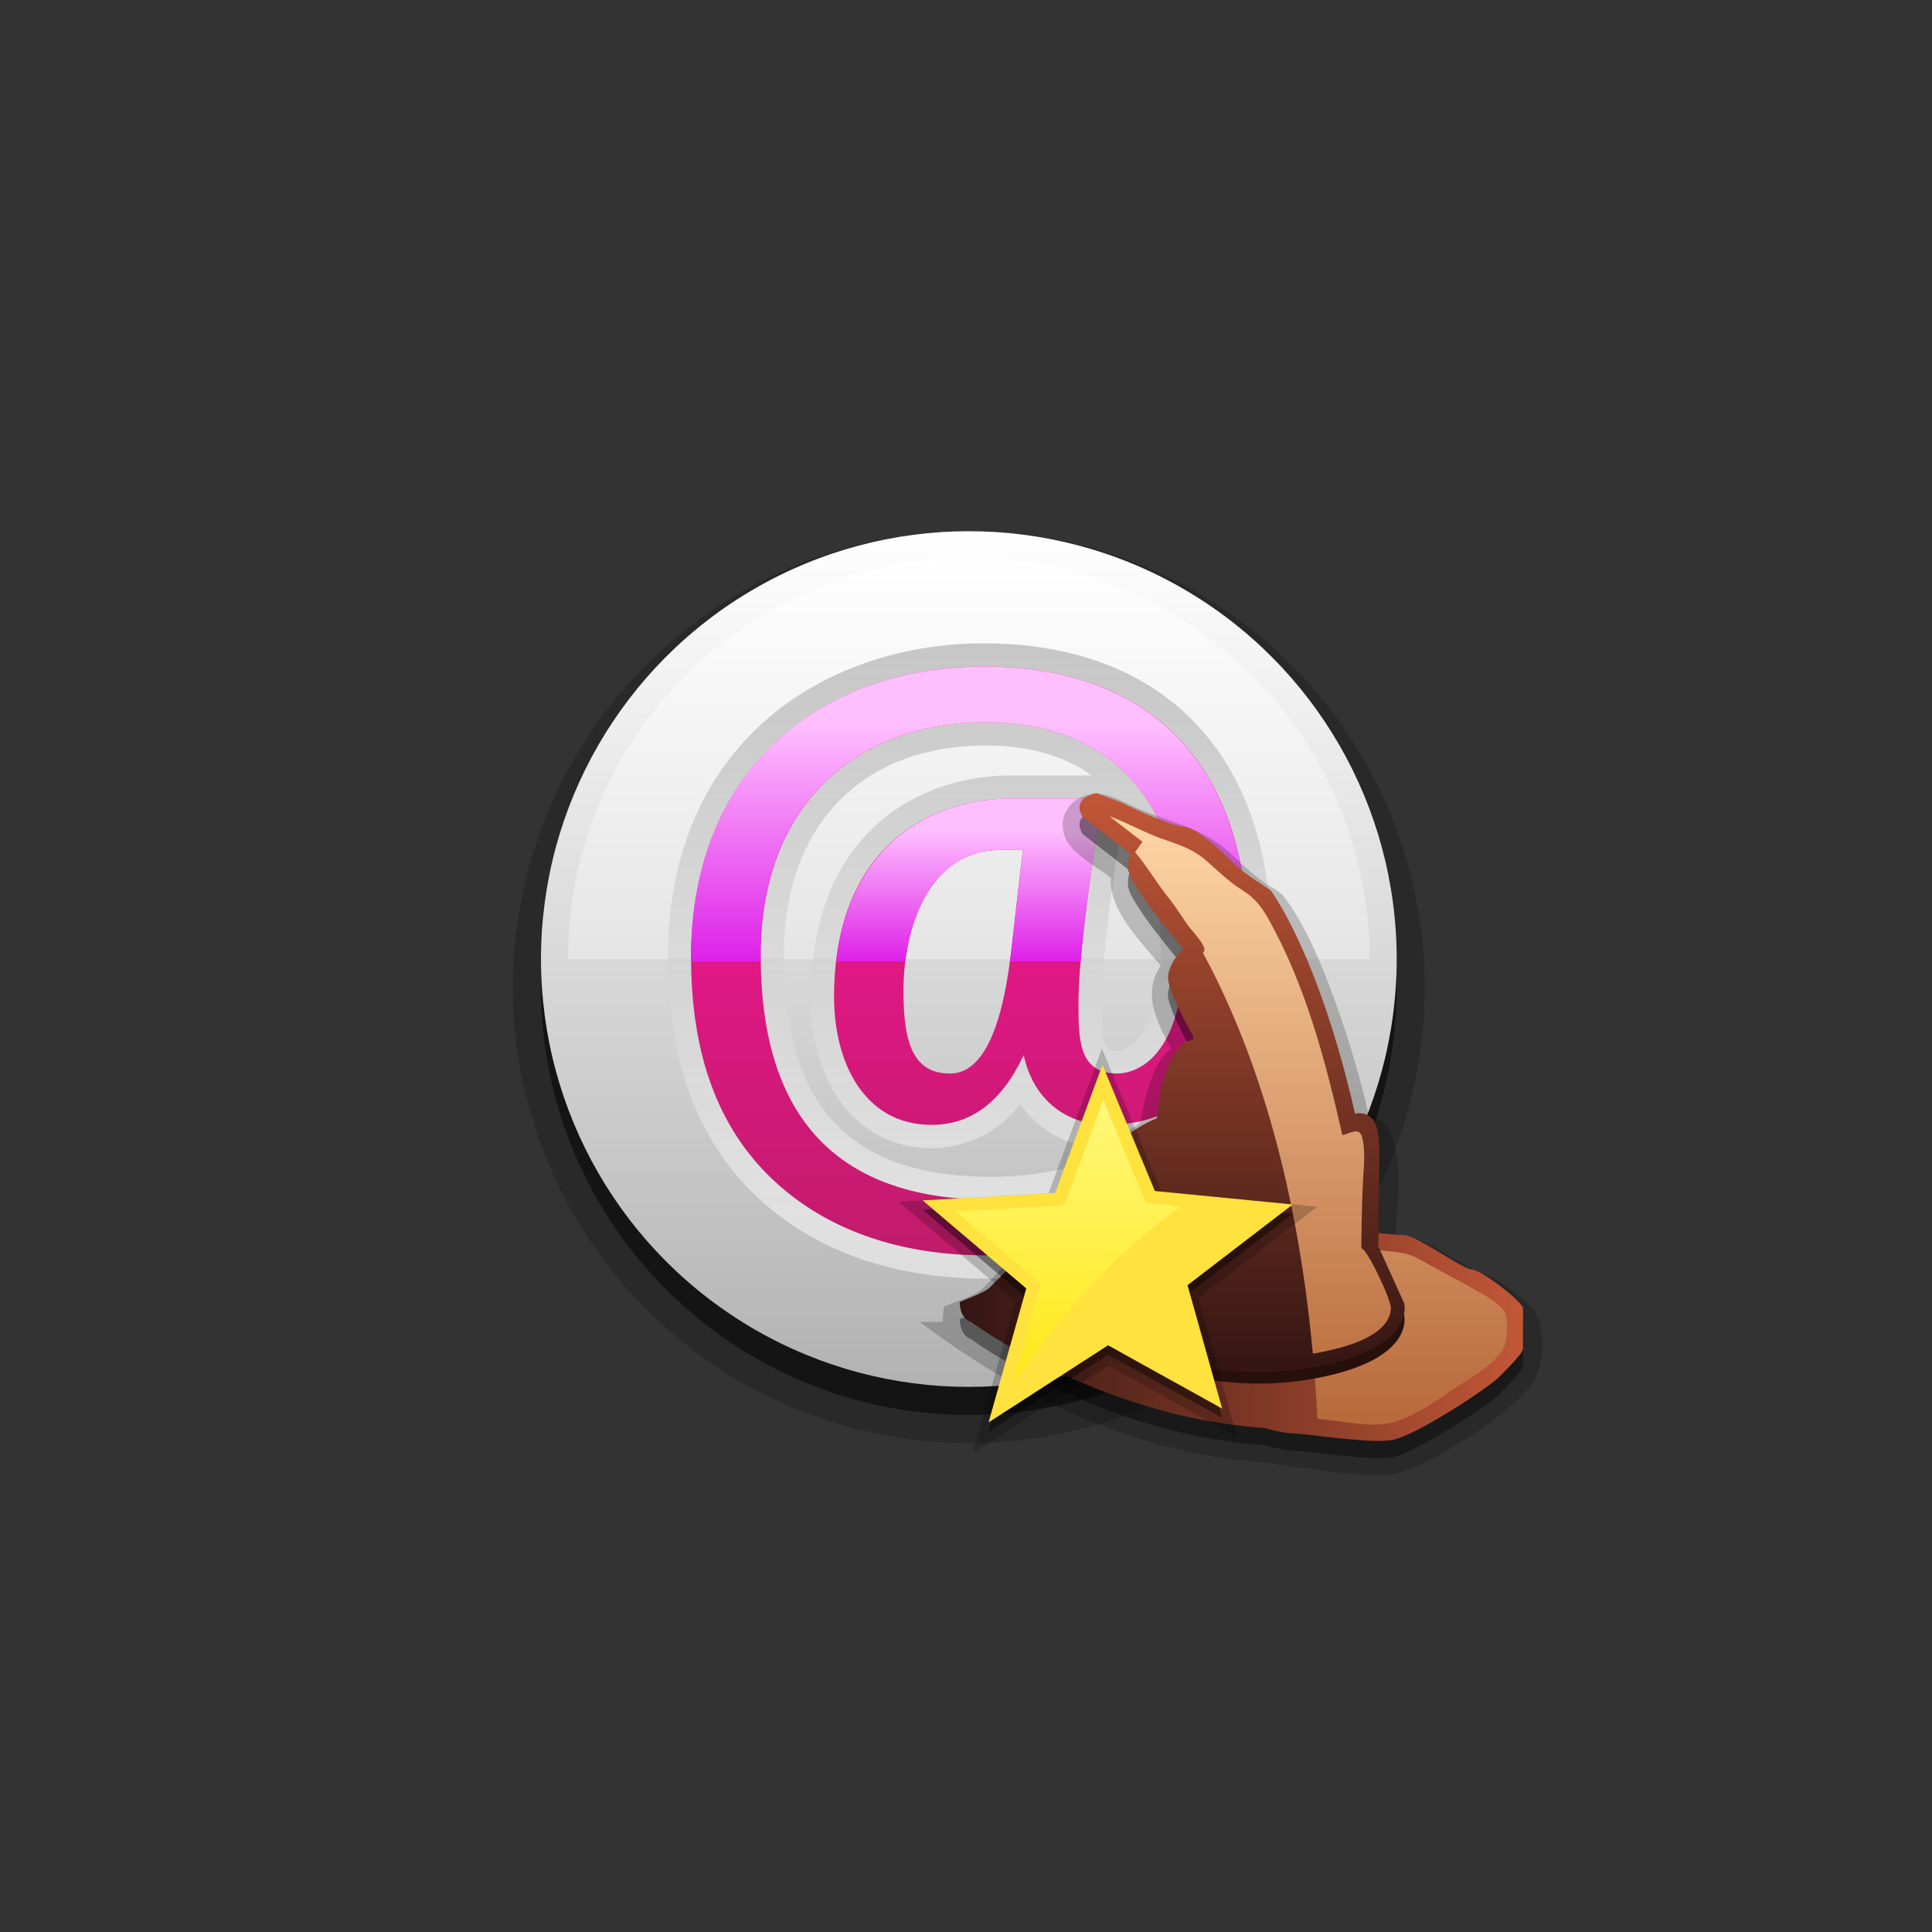 <?xml version="1.0" encoding="UTF-8"?><svg xmlns="http://www.w3.org/2000/svg" xmlns:xlink="http://www.w3.org/1999/xlink" contentScriptType="text/ecmascript" baseProfile="tiny" width="52" viewBox="-13.75 -13.75 71.5 71.5" height="52"><rect x="-13.75" y="-13.75" width="71.5" height="71.5" fill="#333333" stroke="none"/><path fill="none" d="M1.105.78h44v44h-44z"/><circle r="16.873" fill-opacity=".2" cx="22.105" cy="22.782"/><path d="M22.105 6.948c-8.746 0-15.835 7.088-15.835 15.834 0 8.747 7.092 15.832 15.835 15.832 8.745 0 15.834-7.085 15.834-15.832-.002-8.746-7.092-15.834-15.835-15.834z" fill-opacity=".5"/><linearGradient x1="1444.192" gradientTransform="translate(-1422.088 -3563.213)" y1="3569.077" x2="1444.192" gradientUnits="userSpaceOnUse" y2="3600.85" xlink:type="simple" xlink:actuate="onLoad" id="aa" xlink:show="other"><stop stop-color="#fff" offset="0"/><stop stop-color="#b2b2b2" offset="1"/></linearGradient><circle fill="url(#aa)" r="15.834" cx="22.105" cy="21.743"/><linearGradient x1="476.111" gradientTransform="matrix(1 0 0 -1 -454.006 -937.013)" y1="-943.922" x2="476.111" gradientUnits="userSpaceOnUse" y2="-958.756" xlink:type="simple" xlink:actuate="onLoad" id="ab" xlink:show="other"><stop stop-color="#fff" offset="0"/><stop stop-color="#e5e5e5" offset="1"/></linearGradient><path fill="url(#ab)" d="M7.27 21.743c0-8.193 6.643-14.834 14.835-14.834 8.19 0 14.834 6.64 14.834 14.833H7.27z"/><linearGradient x1="1444.194" gradientTransform="matrix(1 0 0 -1 -1422.066 -3234.09)" y1="-3264.831" x2="1444.194" gradientUnits="userSpaceOnUse" y2="-3227.537" xlink:type="simple" xlink:actuate="onLoad" id="ac" xlink:show="other"><stop stop-color="#fff" offset="0"/><stop stop-color="#3e3e3e" offset="1"/></linearGradient><path fill="url(#ac)" d="M16.257 23.154c0 3.342 1.793 5.586 4.464 5.586.967 0 2.223-.316 3.29-1.617.727 1.02 1.867 1.617 3.2 1.617 3.752 0 6.083-2.91 6.083-7.596 0-6.94-3.973-11.084-10.633-11.084-5.822 0-11.697 3.604-11.697 11.658 0 3.753 1.09 6.7 3.234 8.76 2.663 2.554 6.083 3.09 8.485 3.09 1.98 0 4.062-.38 5.702-1.032a.86.86 0 0 0 .542-.8v-2.06a.86.86 0 0 0-.86-.857c-.104 0-.202.02-.302.058-1.662.613-3.28.924-4.818.924-5.244 0-7.688-2.604-7.688-8.192 0-4.792 2.865-7.768 7.48-7.768 1.58 0 2.895.378 3.913 1.108h-2.977c-3.422-.006-7.415 2.145-7.416 8.204zm11.595-7.002c.896 1.24 1.356 2.955 1.356 5.108 0 3.047-1.015 3.86-1.61 3.86-.408 0-.578 0-.578-1.737 0-1.317.28-3.748.832-7.23zm-4.195 5.434c-.358 2.926-1.107 4.393-2.25 4.393-1.377 0-1.722-1.17-1.722-3.054 0-2.688 1.146-5.22 3.565-5.22h.854l-.447 3.88z" fill-opacity=".5"/><linearGradient x1="1202.15" gradientTransform="translate(-1180.018 -2347.025)" y1="2357.918" x2="1202.15" gradientUnits="userSpaceOnUse" y2="2379.707" xlink:type="simple" xlink:actuate="onLoad" id="ad" xlink:show="other"><stop stop-color="#ff149e" offset="0"/><stop stop-color="#c11b6b" offset="1"/></linearGradient><path fill="url(#ad)" d="M23.67 15.804h3.367c-.582 3.658-.875 6.182-.875 7.574 0 1.324 0 2.6 1.438 2.6.69 0 2.47-.565 2.47-4.72 0-5.553-2.895-8.284-7.333-8.284-4.782 0-8.335 3.06-8.335 8.626 0 5.63 2.48 9.052 8.55 9.052 1.643 0 3.347-.324 5.117-.98v2.063c-3.216 1.283-9.393 1.848-13.272-1.88-1.977-1.895-2.97-4.607-2.97-8.14 0-7.238 5.05-10.797 10.836-10.797 6.28 0 9.77 3.772 9.77 10.223 0 3.542-1.512 6.738-5.224 6.738-1.313 0-2.673-.752-3.076-2.582-.8 1.724-1.938 2.582-3.41 2.582-2.482 0-3.606-2.297-3.606-4.73 0-5.483 3.47-7.344 6.553-7.344zm-.013 5.782l.446-3.88h-.853c-2.417 0-3.565 2.534-3.565 5.22 0 1.887.344 3.053 1.722 3.053 1.142 0 1.892-1.464 2.25-4.394z"/><linearGradient x1="1202.137" gradientTransform="translate(-1180.018 -2347.025)" y1="2362.805" x2="1202.137" gradientUnits="userSpaceOnUse" y2="2368.834" xlink:type="simple" xlink:actuate="onLoad" id="ae" xlink:show="other"><stop stop-color="#ffbfff" offset="0"/><stop stop-color="#ffbfff" offset=".198"/><stop stop-color="#de21e8" offset="1"/></linearGradient><path fill="url(#ae)" d="M17.198 21.834h2.554c.275-2.24 1.413-4.127 3.498-4.127h.854l-.443 3.88c-.015.087-.022.162-.036.247h2.62c.118-1.452.386-3.452.797-6.03h-3.37c-2.818 0-5.954 1.566-6.472 6.03z"/><linearGradient x1="1202.141" gradientTransform="translate(-1180.018 -2347.025)" y1="2357.92" x2="1202.141" gradientUnits="userSpaceOnUse" y2="2368.836" xlink:type="simple" xlink:actuate="onLoad" id="af" xlink:show="other"><stop stop-color="#ffbfff" offset="0"/><stop stop-color="#ffbfff" offset=".198"/><stop stop-color="#de21e8" offset="1"/></linearGradient><path fill="url(#af)" d="M14.402 21.834c0-.08-.006-.153-.006-.233 0-5.565 3.555-8.625 8.34-8.625 4.437 0 7.332 2.73 7.332 8.284 0 .202-.008.39-.02.575h2.358c.013-.23.02-.46.02-.692 0-6.45-3.486-10.223-9.77-10.223-5.79 0-10.837 3.56-10.837 10.798 0 .04.003.078.003.118H14.4l.002-.002z"/><g><path d="M43.05 34.79c-.34-.427-.808-.77-1.254-1.074-.38-.262-.78-.354-1.167-.566-.905-.495-1.67-1.124-2.72-1.21.018-1.186.38-3.148-.448-4.124a1.267 1.267 0 0 0-.37-.257c-.276-.125-.234-.272-.31-.564a36.957 36.957 0 0 0-1.12-3.684c-.484-1.313-1.033-2.722-1.88-3.856-.167-.227-.466-.356-.697-.513-.538-.363-.963-.814-1.45-1.24-1.008-.88-2.348-1.084-3.547-1.658-.632-.302-1.197-.606-1.86-.27-.65.328-.834 1.05-.455 1.668.353.52 1.095.91 1.593 1.293-.098 1.19 1.14 2.402 1.843 3.253-.7 1.045-.137 2.086.383 3.075-.44.35-.666.876-.83 1.4-.105.33-.185.663-.242 1.005-.065.404-.13.393-.47.6-1.163.71-1.45 1.854-1.787 3.107-.067.247-.07.64-.304.758a7.14 7.14 0 0 1-.648.294c-.582.222-1.264.405-1.775.773-.435.313-.732.893-1.21 1.132-.368.184-.756.324-1.14.47-.02.188-.054.378-.047.57h-.852c3.61 2.697 7.602 4.705 12.177 5.143 1.296.125 2.584.38 3.893.482.64.05 1.303.107 1.913-.117.62-.228 1.205-.56 1.77-.898 1.056-.635 2.098-1.32 2.885-2.282.498-.61.517-2.05.125-2.714" fill-opacity=".2"/><path d="M40.72 33.868c-.328 0-2.06-1.276-2.513-1.276-.21 0-.57-.035-.94-.073.013-.8.034-2.347.034-2.77 0-.575-.02-1.215-.286-1.482-.268-.27-.62-.165-.62-.165-1.358-5.974-3.13-8.28-3.13-8.28s-.988-.62-1.318-.948c-.328-.33-1.4-1.4-1.895-1.4-.494 0-2.348-.907-2.348-.907l-.878-.334c-.34.082-.86.304-.51.88.85.67 1.727 1.343 1.83 1.422-.037-.025-.154-.06-.154.462 0 .618 2.04 2.986 2.04 2.986s-.557.557-.557 1.092c0 .516.878 2.062.944 2.177l-.013.098c-.034.012-.07.022-.106.034-1.072.33-1.236 2.884-1.236 2.884s-.824.33-1.36.865c-.282.283-.746 1.767-1.08 3.234-.188.056-.384.125-.444.186-.123.124-2.06.74-2.35 1.03l-.967.967c-.164.164-1.09.515-1.09.515s-.03.596.425.748c0 0 4.715 3.515 10.836 3.917.39.105.755.196.974.196.536 0 2.926.41 3.79.247.866-.164 3.523-1.915 3.914-2.307.393-.392.907-.906.907-1.07V35.31c.002-.248-1.565-1.444-1.894-1.444z" fill-opacity=".4"/><linearGradient x1="98.615" gradientTransform="matrix(1 0 0 -1 -56 -102)" y1="-137.601" x2="77.769" gradientUnits="userSpaceOnUse" y2="-137.601" xlink:type="simple" xlink:actuate="onLoad" id="ag" xlink:show="other"><stop stop-color="#c25737" offset="0"/><stop stop-color="#331513" offset="1"/></linearGradient><path fill="url(#ag)" d="M40.72 33.233c-.328 0-2.06-1.276-2.513-1.276-.453 0-1.605-.165-2.018-.165-.414 0-9.19-.164-9.19-.164s-.698.164-.822.288c-.124.124-2.06.742-2.35 1.03l-.968.97c-.164.163-1.09.514-1.09.514s-.032.595.424.747c0 0 4.715 3.515 10.838 3.917.39.105.753.196.973.196.535 0 2.926.41 3.79.247.865-.164 3.52-1.915 3.913-2.307.393-.392.907-.906.907-1.07v-1.484c.002-.246-1.565-1.443-1.894-1.443z"/><linearGradient x1="90.665" gradientTransform="matrix(1 0 0 -1 -56 -102)" y1="-118.457" x2="90.665" gradientUnits="userSpaceOnUse" y2="-140.973" xlink:type="simple" xlink:actuate="onLoad" id="ah" xlink:show="other"><stop stop-color="#ffd6a6" offset="0"/><stop stop-color="#b8693b" offset="1"/></linearGradient><path fill="url(#ah)" d="M35.47 38.807c.795.093 1.724.305 2.505.032.82-.285 1.614-.877 2.333-1.354.505-.335 1.57-.937 1.667-1.604.04-.274.093-.735-.007-.998-.13-.343-.75-.688-1.055-.86-.708-.404-1.437-.772-2.147-1.177-.402-.23-.77-.258-1.222-.3-.23-.02-.458-.047-.687-.07-.355-.04-.225-.193-.22-.506.012-.834.04-1.662.085-2.495.02-.366.03-.746-.054-1.105-.11-.467-.39-.21-.74-.107-.62-2.73-1.34-5.49-2.708-7.953-.264-.477-.518-.815-.984-1.106-.51-.32-.893-.707-1.344-1.102-.518-.452-1.05-.6-1.68-.825-.652-.234-1.256-.584-1.907-.82.407.318.815.632 1.224.947l-.273.382c.447.532.785 1.13 1.236 1.686.253.312.46.653.688.983.144.21.846.9.585 1.055 2.01 3.702 3.828 9.208 4.245 17.247.145.014.3.03.46.05"/><path fill="#270f0b" d="M26.61 32.195c-.296 1.3-.485 2.58-.35 2.983.288.865 4.16 2.802 8.32 2.143 4.162-.66 3.628-2.43 3.628-2.43l-.948-2.102"/><linearGradient x1="88.215" gradientTransform="matrix(1 0 0 -1 -56 -102)" y1="-117.598" x2="88.215" gradientUnits="userSpaceOnUse" y2="-139.036" xlink:type="simple" xlink:actuate="onLoad" id="ai" xlink:show="other"><stop stop-color="#c25737" offset="0"/><stop stop-color="#331513" offset="1"/></linearGradient><path fill="url(#ai)" d="M38.21 34.47l-.95-2.1s.042-2.678.042-3.255c0-.576-.02-1.215-.287-1.483-.27-.268-.618-.165-.618-.165-1.36-5.974-3.132-8.28-3.132-8.28s-.99-.618-1.318-.947c-.33-.33-1.4-1.4-1.896-1.4-.493 0-2.347-.907-2.347-.907l-.877-.334c-.34.08-.862.303-.512.88.852.67 1.728 1.343 1.83 1.422-.035-.024-.153-.06-.153.462 0 .617 2.04 2.986 2.04 2.986s-.556.557-.556 1.09c0 .518.88 2.063.943 2.178l-.012.098c-.034.01-.07.02-.107.033-1.07.33-1.236 2.883-1.236 2.883s-.824.33-1.36.866c-.31.31-.84 2.07-1.177 3.664-.244 1.16-.386 2.23-.264 2.596.288.865 4.16 2.802 8.32 2.144 4.163-.663 3.63-2.433 3.63-2.433z"/><linearGradient x1="88.516" gradientTransform="matrix(1 0 0 -1 -56 -102)" y1="-118.456" x2="88.516" gradientUnits="userSpaceOnUse" y2="-140.391" xlink:type="simple" xlink:actuate="onLoad" id="aj" xlink:show="other"><stop stop-color="#ffd6a6" offset="0"/><stop stop-color="#b8693b" offset="1"/></linearGradient><path fill="url(#aj)" d="M37.727 34.67c0-.35-.902-2.24-1.097-2.22.013-.93.02-1.855.08-2.783.026-.375.047-.76-.01-1.133-.09-.6-.298-.412-.77-.273-.62-2.728-1.342-5.488-2.71-7.952-.263-.477-.517-.816-.982-1.107-.512-.318-.894-.706-1.345-1.1-.518-.452-1.05-.6-1.68-.825-.652-.234-1.256-.584-1.907-.82.407.318.816.63 1.224.947l-.272.382c.447.532.786 1.13 1.236 1.686.253.312.46.653.688.983.143.21.845.9.584 1.055 1.802 3.32 3.447 8.095 4.07 14.84.832-.154 2.823-.535 2.89-1.68"/><path fill-opacity=".2" d="M35 30.91l-5.77-.562-2.2-5.29-.305.83-1.672 4.525-5.544.31 4.327 3.675-1.583 5.623 5.016-3.232 4.766 2.644-1.442-5.142z"/><path fill-opacity=".4" d="M27.05 26.006l1.94 4.667 5.102.5L30.2 34.16l1.28 4.565-4.222-2.34-4.42 2.848 1.393-4.955-3.834-3.257 4.905-.273z"/><linearGradient x1="1038.879" gradientTransform="rotate(43.857 1420.165 -880.313)" y1="-733.258" x2="1065.992" gradientUnits="userSpaceOnUse" y2="-761.475" xlink:type="simple" xlink:actuate="onLoad" id="ak" xlink:show="other"><stop stop-color="#ffe23d" offset="0"/><stop stop-color="#e48717" offset="1"/></linearGradient><path fill="url(#ak)" d="M27.05 25.66l1.94 4.667 5.102.498-3.893 2.987 1.28 4.566-4.222-2.34-4.42 2.85 1.393-4.956-3.834-3.257L25.3 30.4z"/><linearGradient x1="237.787" gradientTransform="translate(-212.002 -849.003)" y1="875.967" x2="237.787" gradientUnits="userSpaceOnUse" y2="886.533" xlink:type="simple" xlink:actuate="onLoad" id="al" xlink:show="other"><stop stop-color="#fff87b" offset="0"/><stop stop-color="#ffe817" offset="1"/></linearGradient><path fill="url(#al)" d="M29.957 30.9l-1.3-.128-1.58-3.81-1.438 3.897-4.028.224 3.16 2.683-1.06 3.764c2.325-3.432 4.57-5.46 6.245-6.63z"/></g></svg>